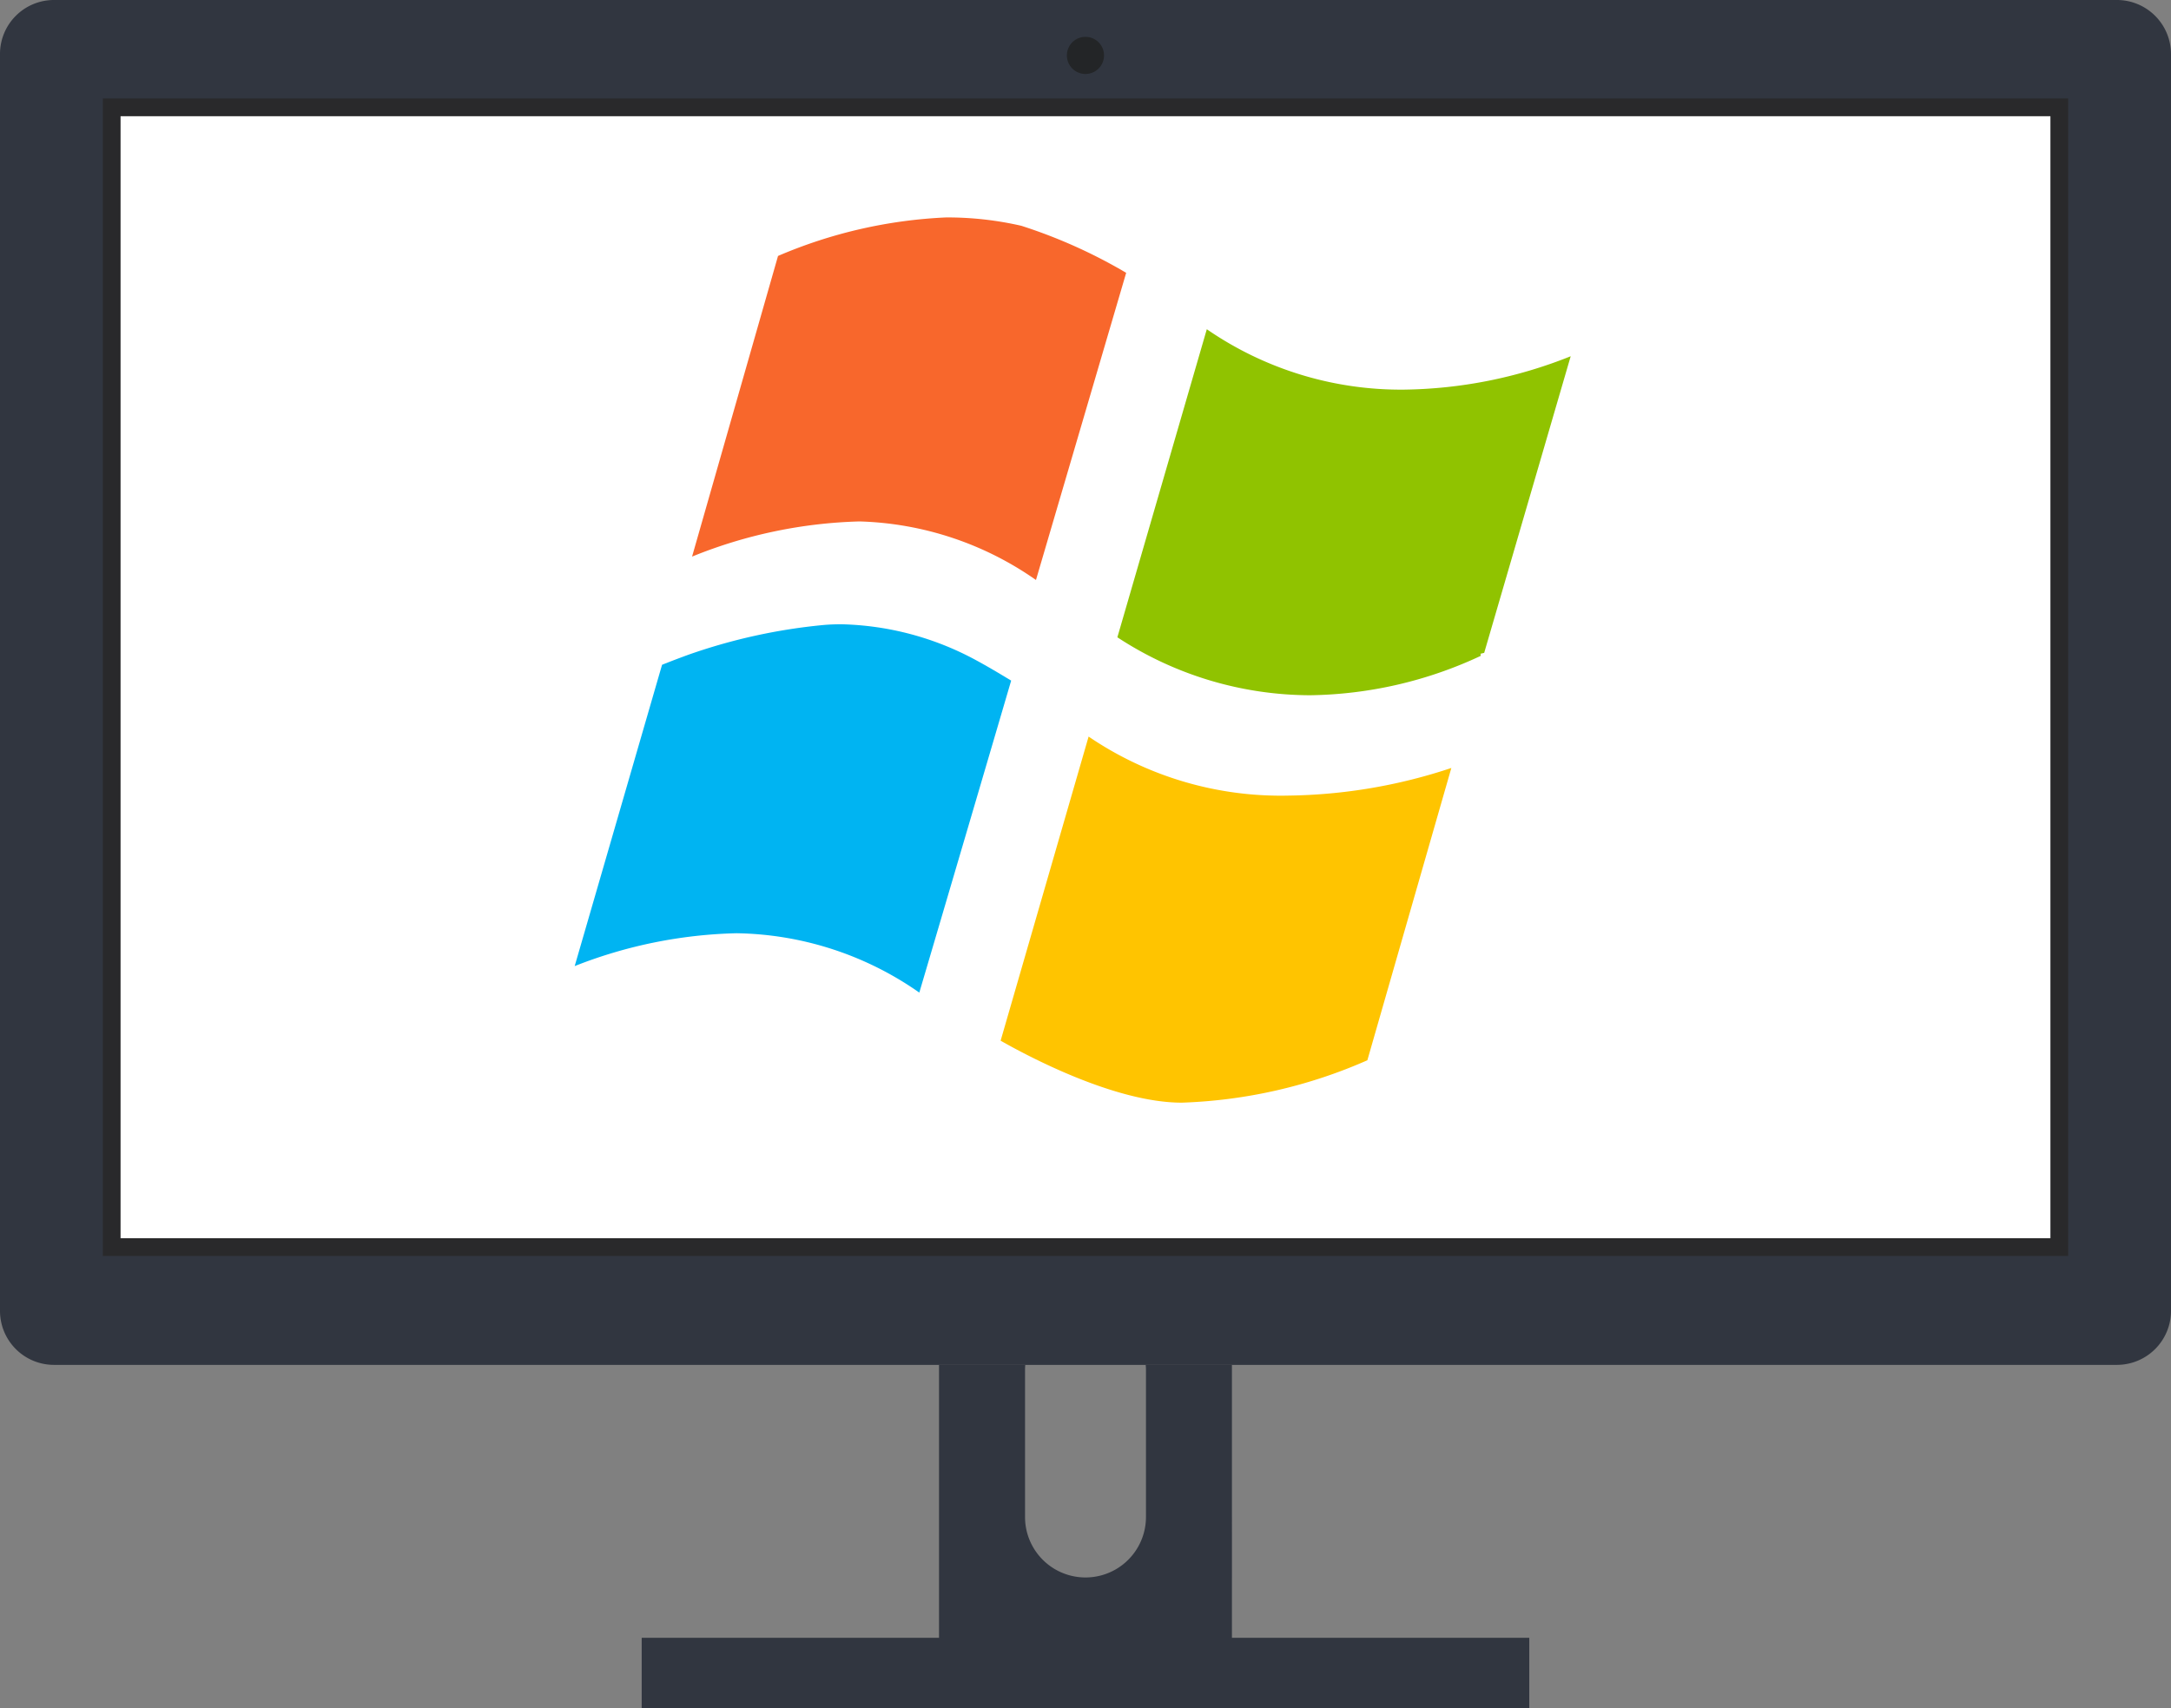 <svg xmlns="http://www.w3.org/2000/svg" width="139.774" height="110" viewBox="0 0 139.774 110">
  <rect x="0" y="0" width="139.774" height="110" fill="#808080" stroke="none"/>
  <g id="window_help" transform="translate(-135 -1215)">
    <g id="Group_198" data-name="Group 198" transform="translate(74.756 684.19)">
      <path id="Path_283" data-name="Path 283" d="M196.532,530.81H63.721a3.476,3.476,0,0,0-3.477,3.48v80.926a3.475,3.475,0,0,0,3.477,3.475H196.532a3.481,3.481,0,0,0,3.486-3.475V534.29A3.483,3.483,0,0,0,196.532,530.81Z" fill="#313640"/>
      <rect id="Rectangle_143" data-name="Rectangle 143" width="125.391" height="73.386" transform="translate(67.435 537.722)" fill="#fff" stroke="#29292b" stroke-miterlimit="10" stroke-width="1.142"/>
      <path id="Path_284" data-name="Path 284" d="M169.9,535.709a1.195,1.195,0,1,1-1.194-1.194A1.194,1.194,0,0,1,169.9,535.709Z" transform="translate(-38.577 -1.332)" fill="#202121" opacity="0.8"/>
      <g id="Group_192" data-name="Group 192" transform="translate(101.558 618.691)">
        <path id="Path_285" data-name="Path 285" d="M167.96,668.045c.009.1.017.21.017.317v9.478a3.893,3.893,0,0,1-7.786,0v-9.478c0-.107.006-.213.015-.317h-5.553v18.384h18.859V668.045Z" transform="translate(-135.511 -668.045)" fill="#313640"/>
        <rect id="Rectangle_144" data-name="Rectangle 144" width="57.145" height="4.547" transform="translate(0 17.573)" fill="#313640"/>
      </g>
      <path id="Path_288" data-name="Path 288" d="M263.777,652.407a.97.97,0,1,1-.969-.971A.969.969,0,0,1,263.777,652.407Z" transform="translate(-72.5 -43.381)" fill="#fff"/>
      <path id="Path_289" data-name="Path 289" d="M258.971,652.407a.97.97,0,1,1-.968-.971A.969.969,0,0,1,258.971,652.407Z" transform="translate(-70.772 -43.381)" fill="#fff"/>
      <rect id="Rectangle_149" data-name="Rectangle 149" width="5.896" height="0.862" transform="translate(70.257 608.595)" fill="#fff"/>
    </g>
    <g id="Group_197" data-name="Group 197" transform="translate(-218.143 945.428)">
      <path id="Path_1999" data-name="Path 1999" d="M419.91,286.052a30.9,30.9,0,0,1,10.827-2.48,21.29,21.29,0,0,1,4.834.537,33.264,33.264,0,0,1,6.754,3.029l-5.808,19.778a20.8,20.8,0,0,0-11.362-3.77h0a30.731,30.731,0,0,0-10.779,2.264Z" transform="translate(-16.676)" fill="#f8672c"/>
      <path id="Path_2000" data-name="Path 2000" d="M412.33,391.318c1.436-4.856,4.886-16.582,5.914-20.088-.747-.454-1.508-.908-2.286-1.328a19.053,19.053,0,0,0-8.636-2.3c-.372,0-.745.012-1.123.044a36.586,36.586,0,0,0-8.752,1.924c-.546.2-1.1.409-1.679.641l-5.625,19.4a30.237,30.237,0,0,1,10.415-2.115A21.02,21.02,0,0,1,412.33,391.318Z" transform="translate(0 -57.835)" fill="#00b4f2"/>
      <path id="Path_2001" data-name="Path 2001" d="M507.132,392.829a34.441,34.441,0,0,1-10.485,1.778,21.993,21.993,0,0,1-12.869-3.8l-5.665,19.582c1.681.955,7.332,3.99,11.662,3.99a32.208,32.208,0,0,0,11.95-2.73Z" transform="translate(-60.548 -73.809)" fill="#ffc400"/>
      <path id="Path_2002" data-name="Path 2002" d="M531.412,308.4a29.758,29.758,0,0,1-10.71,2.149,22,22,0,0,1-12.718-3.889l-5.758,19.836a22.711,22.711,0,0,0,12.408,3.731,26.694,26.694,0,0,0,10.987-2.536l-.012-.137.234-.056Z" transform="translate(-77.144 -15.89)" fill="#90c300"/>
    </g>
  </g>
</svg>
